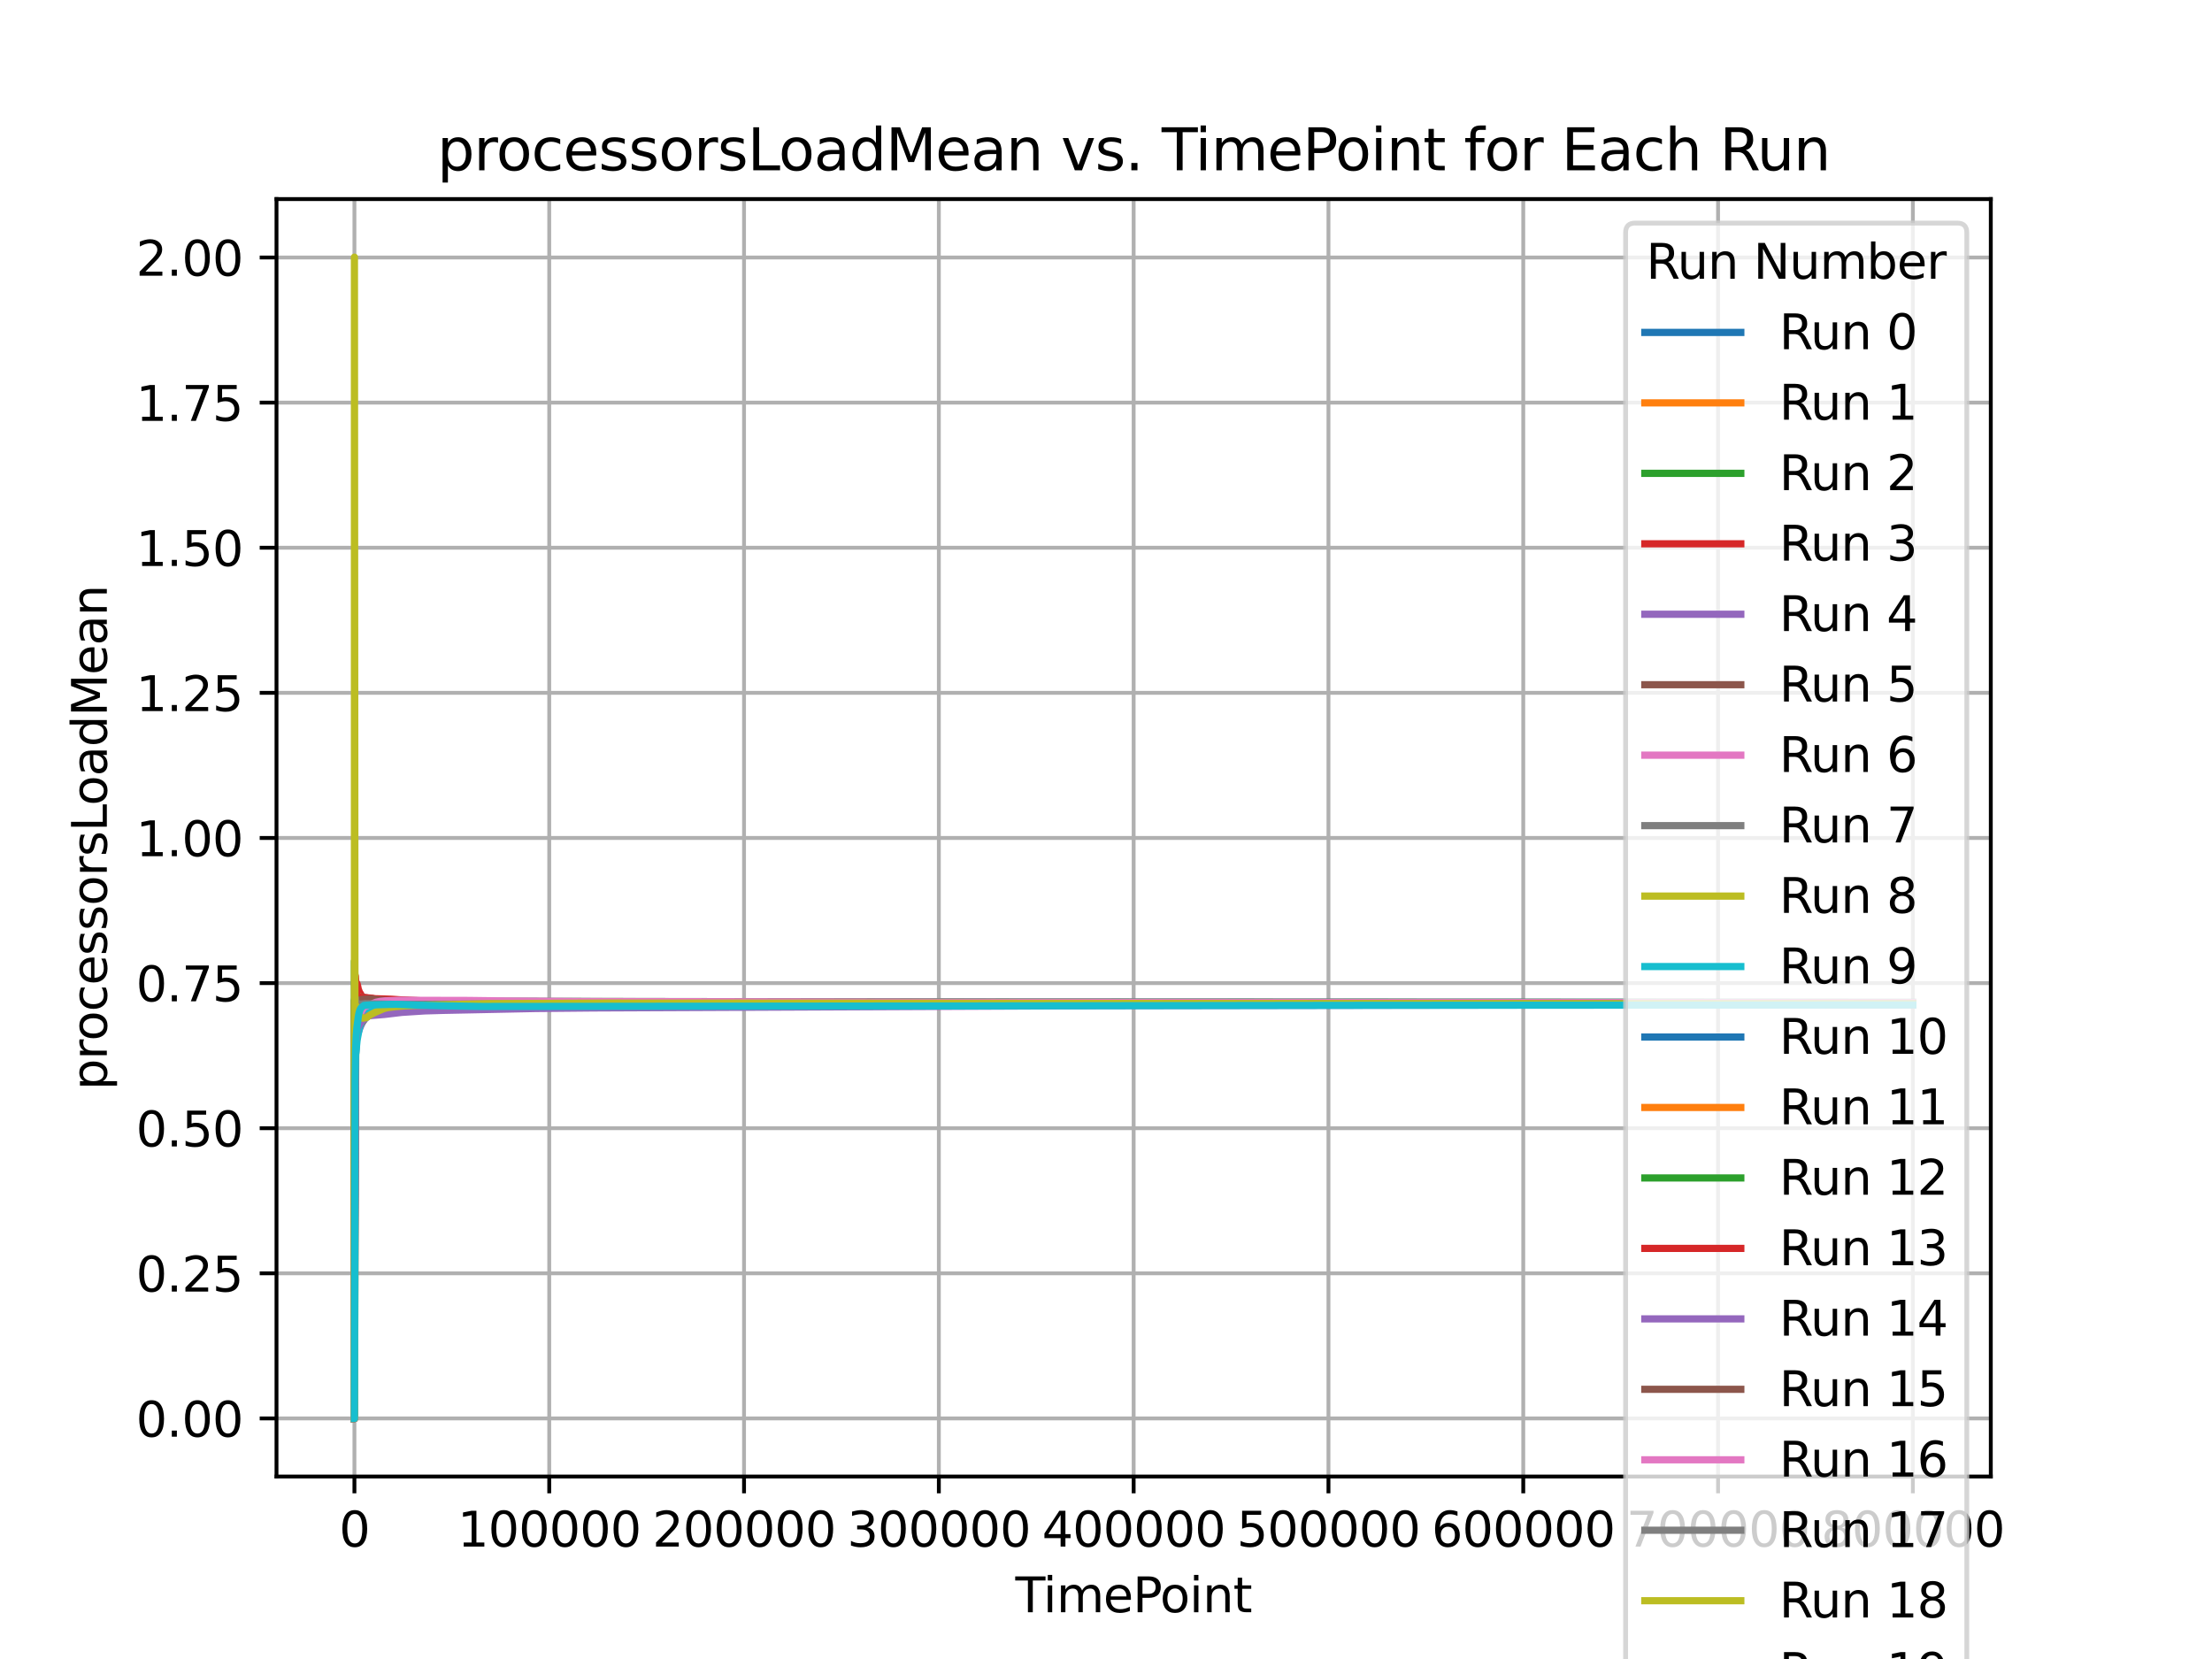 <?xml version="1.0" encoding="utf-8" standalone="no"?>
<!DOCTYPE svg PUBLIC "-//W3C//DTD SVG 1.1//EN"
  "http://www.w3.org/Graphics/SVG/1.1/DTD/svg11.dtd">
<svg xmlns:xlink="http://www.w3.org/1999/xlink" width="460.8pt" height="345.6pt" viewBox="0 0 460.8 345.6" xmlns="http://www.w3.org/2000/svg" version="1.1">
 <defs>
  <style type="text/css">*{stroke-linejoin: round; stroke-linecap: butt}</style>
 </defs>
 <g id="figure_1">
  <g id="patch_1">
   <path d="M 0 345.6 
L 460.8 345.6 
L 460.8 0 
L 0 0 
z
" style="fill: #ffffff"/>
  </g>
  <g id="axes_1">
   <g id="patch_2">
    <path d="M 57.6 307.584 
L 414.72 307.584 
L 414.72 41.472 
L 57.6 41.472 
z
" style="fill: #ffffff"/>
   </g>
   <g id="matplotlib.axis_1">
    <g id="xtick_1">
     <g id="line2d_1">
      <path d="M 73.833 307.584 
L 73.833 41.472 
" clip-path="url(#p8ea69bf23f)" style="fill: none; stroke: #b0b0b0; stroke-width: 0.8; stroke-linecap: square"/>
     </g>
     <g id="line2d_2">
      <defs>
       <path id="m5ad6700a05" d="M 0 0 
L 0 3.5 
" style="stroke: #000000; stroke-width: 0.8"/>
      </defs>
      <g>
       <use xlink:href="#m5ad6700a05" x="73.833" y="307.584" style="stroke: #000000; stroke-width: 0.8"/>
      </g>
     </g>
     <g id="text_1">
      <!-- 0 -->
      <g transform="translate(70.651 322.182) scale(0.1 -0.1)">
       <defs>
        <path id="DejaVuSans-30" d="M 2034 4250 
Q 1547 4250 1301 3770 
Q 1056 3291 1056 2328 
Q 1056 1369 1301 889 
Q 1547 409 2034 409 
Q 2525 409 2770 889 
Q 3016 1369 3016 2328 
Q 3016 3291 2770 3770 
Q 2525 4250 2034 4250 
z
M 2034 4750 
Q 2819 4750 3233 4129 
Q 3647 3509 3647 2328 
Q 3647 1150 3233 529 
Q 2819 -91 2034 -91 
Q 1250 -91 836 529 
Q 422 1150 422 2328 
Q 422 3509 836 4129 
Q 1250 4750 2034 4750 
z
" transform="scale(0.016)"/>
       </defs>
       <use xlink:href="#DejaVuSans-30"/>
      </g>
     </g>
    </g>
    <g id="xtick_2">
     <g id="line2d_3">
      <path d="M 114.415 307.584 
L 114.415 41.472 
" clip-path="url(#p8ea69bf23f)" style="fill: none; stroke: #b0b0b0; stroke-width: 0.8; stroke-linecap: square"/>
     </g>
     <g id="line2d_4">
      <g>
       <use xlink:href="#m5ad6700a05" x="114.415" y="307.584" style="stroke: #000000; stroke-width: 0.8"/>
      </g>
     </g>
     <g id="text_2">
      <!-- 100000 -->
      <g transform="translate(95.327 322.182) scale(0.1 -0.1)">
       <defs>
        <path id="DejaVuSans-31" d="M 794 531 
L 1825 531 
L 1825 4091 
L 703 3866 
L 703 4441 
L 1819 4666 
L 2450 4666 
L 2450 531 
L 3481 531 
L 3481 0 
L 794 0 
L 794 531 
z
" transform="scale(0.016)"/>
       </defs>
       <use xlink:href="#DejaVuSans-31"/>
       <use xlink:href="#DejaVuSans-30" x="63.623"/>
       <use xlink:href="#DejaVuSans-30" x="127.246"/>
       <use xlink:href="#DejaVuSans-30" x="190.869"/>
       <use xlink:href="#DejaVuSans-30" x="254.492"/>
       <use xlink:href="#DejaVuSans-30" x="318.115"/>
      </g>
     </g>
    </g>
    <g id="xtick_3">
     <g id="line2d_5">
      <path d="M 154.996 307.584 
L 154.996 41.472 
" clip-path="url(#p8ea69bf23f)" style="fill: none; stroke: #b0b0b0; stroke-width: 0.8; stroke-linecap: square"/>
     </g>
     <g id="line2d_6">
      <g>
       <use xlink:href="#m5ad6700a05" x="154.996" y="307.584" style="stroke: #000000; stroke-width: 0.8"/>
      </g>
     </g>
     <g id="text_3">
      <!-- 200000 -->
      <g transform="translate(135.909 322.182) scale(0.1 -0.1)">
       <defs>
        <path id="DejaVuSans-32" d="M 1228 531 
L 3431 531 
L 3431 0 
L 469 0 
L 469 531 
Q 828 903 1448 1529 
Q 2069 2156 2228 2338 
Q 2531 2678 2651 2914 
Q 2772 3150 2772 3378 
Q 2772 3750 2511 3984 
Q 2250 4219 1831 4219 
Q 1534 4219 1204 4116 
Q 875 4013 500 3803 
L 500 4441 
Q 881 4594 1212 4672 
Q 1544 4750 1819 4750 
Q 2544 4750 2975 4387 
Q 3406 4025 3406 3419 
Q 3406 3131 3298 2873 
Q 3191 2616 2906 2266 
Q 2828 2175 2409 1742 
Q 1991 1309 1228 531 
z
" transform="scale(0.016)"/>
       </defs>
       <use xlink:href="#DejaVuSans-32"/>
       <use xlink:href="#DejaVuSans-30" x="63.623"/>
       <use xlink:href="#DejaVuSans-30" x="127.246"/>
       <use xlink:href="#DejaVuSans-30" x="190.869"/>
       <use xlink:href="#DejaVuSans-30" x="254.492"/>
       <use xlink:href="#DejaVuSans-30" x="318.115"/>
      </g>
     </g>
    </g>
    <g id="xtick_4">
     <g id="line2d_7">
      <path d="M 195.578 307.584 
L 195.578 41.472 
" clip-path="url(#p8ea69bf23f)" style="fill: none; stroke: #b0b0b0; stroke-width: 0.8; stroke-linecap: square"/>
     </g>
     <g id="line2d_8">
      <g>
       <use xlink:href="#m5ad6700a05" x="195.578" y="307.584" style="stroke: #000000; stroke-width: 0.8"/>
      </g>
     </g>
     <g id="text_4">
      <!-- 300000 -->
      <g transform="translate(176.491 322.182) scale(0.1 -0.1)">
       <defs>
        <path id="DejaVuSans-33" d="M 2597 2516 
Q 3050 2419 3304 2112 
Q 3559 1806 3559 1356 
Q 3559 666 3084 287 
Q 2609 -91 1734 -91 
Q 1441 -91 1130 -33 
Q 819 25 488 141 
L 488 750 
Q 750 597 1062 519 
Q 1375 441 1716 441 
Q 2309 441 2620 675 
Q 2931 909 2931 1356 
Q 2931 1769 2642 2001 
Q 2353 2234 1838 2234 
L 1294 2234 
L 1294 2753 
L 1863 2753 
Q 2328 2753 2575 2939 
Q 2822 3125 2822 3475 
Q 2822 3834 2567 4026 
Q 2313 4219 1838 4219 
Q 1578 4219 1281 4162 
Q 984 4106 628 3988 
L 628 4550 
Q 988 4650 1302 4700 
Q 1616 4750 1894 4750 
Q 2613 4750 3031 4423 
Q 3450 4097 3450 3541 
Q 3450 3153 3228 2886 
Q 3006 2619 2597 2516 
z
" transform="scale(0.016)"/>
       </defs>
       <use xlink:href="#DejaVuSans-33"/>
       <use xlink:href="#DejaVuSans-30" x="63.623"/>
       <use xlink:href="#DejaVuSans-30" x="127.246"/>
       <use xlink:href="#DejaVuSans-30" x="190.869"/>
       <use xlink:href="#DejaVuSans-30" x="254.492"/>
       <use xlink:href="#DejaVuSans-30" x="318.115"/>
      </g>
     </g>
    </g>
    <g id="xtick_5">
     <g id="line2d_9">
      <path d="M 236.16 307.584 
L 236.16 41.472 
" clip-path="url(#p8ea69bf23f)" style="fill: none; stroke: #b0b0b0; stroke-width: 0.8; stroke-linecap: square"/>
     </g>
     <g id="line2d_10">
      <g>
       <use xlink:href="#m5ad6700a05" x="236.16" y="307.584" style="stroke: #000000; stroke-width: 0.8"/>
      </g>
     </g>
     <g id="text_5">
      <!-- 400000 -->
      <g transform="translate(217.073 322.182) scale(0.1 -0.1)">
       <defs>
        <path id="DejaVuSans-34" d="M 2419 4116 
L 825 1625 
L 2419 1625 
L 2419 4116 
z
M 2253 4666 
L 3047 4666 
L 3047 1625 
L 3713 1625 
L 3713 1100 
L 3047 1100 
L 3047 0 
L 2419 0 
L 2419 1100 
L 313 1100 
L 313 1709 
L 2253 4666 
z
" transform="scale(0.016)"/>
       </defs>
       <use xlink:href="#DejaVuSans-34"/>
       <use xlink:href="#DejaVuSans-30" x="63.623"/>
       <use xlink:href="#DejaVuSans-30" x="127.246"/>
       <use xlink:href="#DejaVuSans-30" x="190.869"/>
       <use xlink:href="#DejaVuSans-30" x="254.492"/>
       <use xlink:href="#DejaVuSans-30" x="318.115"/>
      </g>
     </g>
    </g>
    <g id="xtick_6">
     <g id="line2d_11">
      <path d="M 276.742 307.584 
L 276.742 41.472 
" clip-path="url(#p8ea69bf23f)" style="fill: none; stroke: #b0b0b0; stroke-width: 0.8; stroke-linecap: square"/>
     </g>
     <g id="line2d_12">
      <g>
       <use xlink:href="#m5ad6700a05" x="276.742" y="307.584" style="stroke: #000000; stroke-width: 0.8"/>
      </g>
     </g>
     <g id="text_6">
      <!-- 500000 -->
      <g transform="translate(257.654 322.182) scale(0.1 -0.1)">
       <defs>
        <path id="DejaVuSans-35" d="M 691 4666 
L 3169 4666 
L 3169 4134 
L 1269 4134 
L 1269 2991 
Q 1406 3038 1543 3061 
Q 1681 3084 1819 3084 
Q 2600 3084 3056 2656 
Q 3513 2228 3513 1497 
Q 3513 744 3044 326 
Q 2575 -91 1722 -91 
Q 1428 -91 1123 -41 
Q 819 9 494 109 
L 494 744 
Q 775 591 1075 516 
Q 1375 441 1709 441 
Q 2250 441 2565 725 
Q 2881 1009 2881 1497 
Q 2881 1984 2565 2268 
Q 2250 2553 1709 2553 
Q 1456 2553 1204 2497 
Q 953 2441 691 2322 
L 691 4666 
z
" transform="scale(0.016)"/>
       </defs>
       <use xlink:href="#DejaVuSans-35"/>
       <use xlink:href="#DejaVuSans-30" x="63.623"/>
       <use xlink:href="#DejaVuSans-30" x="127.246"/>
       <use xlink:href="#DejaVuSans-30" x="190.869"/>
       <use xlink:href="#DejaVuSans-30" x="254.492"/>
       <use xlink:href="#DejaVuSans-30" x="318.115"/>
      </g>
     </g>
    </g>
    <g id="xtick_7">
     <g id="line2d_13">
      <path d="M 317.324 307.584 
L 317.324 41.472 
" clip-path="url(#p8ea69bf23f)" style="fill: none; stroke: #b0b0b0; stroke-width: 0.8; stroke-linecap: square"/>
     </g>
     <g id="line2d_14">
      <g>
       <use xlink:href="#m5ad6700a05" x="317.324" y="307.584" style="stroke: #000000; stroke-width: 0.8"/>
      </g>
     </g>
     <g id="text_7">
      <!-- 600000 -->
      <g transform="translate(298.236 322.182) scale(0.1 -0.1)">
       <defs>
        <path id="DejaVuSans-36" d="M 2113 2584 
Q 1688 2584 1439 2293 
Q 1191 2003 1191 1497 
Q 1191 994 1439 701 
Q 1688 409 2113 409 
Q 2538 409 2786 701 
Q 3034 994 3034 1497 
Q 3034 2003 2786 2293 
Q 2538 2584 2113 2584 
z
M 3366 4563 
L 3366 3988 
Q 3128 4100 2886 4159 
Q 2644 4219 2406 4219 
Q 1781 4219 1451 3797 
Q 1122 3375 1075 2522 
Q 1259 2794 1537 2939 
Q 1816 3084 2150 3084 
Q 2853 3084 3261 2657 
Q 3669 2231 3669 1497 
Q 3669 778 3244 343 
Q 2819 -91 2113 -91 
Q 1303 -91 875 529 
Q 447 1150 447 2328 
Q 447 3434 972 4092 
Q 1497 4750 2381 4750 
Q 2619 4750 2861 4703 
Q 3103 4656 3366 4563 
z
" transform="scale(0.016)"/>
       </defs>
       <use xlink:href="#DejaVuSans-36"/>
       <use xlink:href="#DejaVuSans-30" x="63.623"/>
       <use xlink:href="#DejaVuSans-30" x="127.246"/>
       <use xlink:href="#DejaVuSans-30" x="190.869"/>
       <use xlink:href="#DejaVuSans-30" x="254.492"/>
       <use xlink:href="#DejaVuSans-30" x="318.115"/>
      </g>
     </g>
    </g>
    <g id="xtick_8">
     <g id="line2d_15">
      <path d="M 357.905 307.584 
L 357.905 41.472 
" clip-path="url(#p8ea69bf23f)" style="fill: none; stroke: #b0b0b0; stroke-width: 0.8; stroke-linecap: square"/>
     </g>
     <g id="line2d_16">
      <g>
       <use xlink:href="#m5ad6700a05" x="357.905" y="307.584" style="stroke: #000000; stroke-width: 0.8"/>
      </g>
     </g>
     <g id="text_8">
      <!-- 700000 -->
      <g transform="translate(338.818 322.182) scale(0.1 -0.1)">
       <defs>
        <path id="DejaVuSans-37" d="M 525 4666 
L 3525 4666 
L 3525 4397 
L 1831 0 
L 1172 0 
L 2766 4134 
L 525 4134 
L 525 4666 
z
" transform="scale(0.016)"/>
       </defs>
       <use xlink:href="#DejaVuSans-37"/>
       <use xlink:href="#DejaVuSans-30" x="63.623"/>
       <use xlink:href="#DejaVuSans-30" x="127.246"/>
       <use xlink:href="#DejaVuSans-30" x="190.869"/>
       <use xlink:href="#DejaVuSans-30" x="254.492"/>
       <use xlink:href="#DejaVuSans-30" x="318.115"/>
      </g>
     </g>
    </g>
    <g id="xtick_9">
     <g id="line2d_17">
      <path d="M 398.487 307.584 
L 398.487 41.472 
" clip-path="url(#p8ea69bf23f)" style="fill: none; stroke: #b0b0b0; stroke-width: 0.8; stroke-linecap: square"/>
     </g>
     <g id="line2d_18">
      <g>
       <use xlink:href="#m5ad6700a05" x="398.487" y="307.584" style="stroke: #000000; stroke-width: 0.8"/>
      </g>
     </g>
     <g id="text_9">
      <!-- 800000 -->
      <g transform="translate(379.4 322.182) scale(0.1 -0.1)">
       <defs>
        <path id="DejaVuSans-38" d="M 2034 2216 
Q 1584 2216 1326 1975 
Q 1069 1734 1069 1313 
Q 1069 891 1326 650 
Q 1584 409 2034 409 
Q 2484 409 2743 651 
Q 3003 894 3003 1313 
Q 3003 1734 2745 1975 
Q 2488 2216 2034 2216 
z
M 1403 2484 
Q 997 2584 770 2862 
Q 544 3141 544 3541 
Q 544 4100 942 4425 
Q 1341 4750 2034 4750 
Q 2731 4750 3128 4425 
Q 3525 4100 3525 3541 
Q 3525 3141 3298 2862 
Q 3072 2584 2669 2484 
Q 3125 2378 3379 2068 
Q 3634 1759 3634 1313 
Q 3634 634 3220 271 
Q 2806 -91 2034 -91 
Q 1263 -91 848 271 
Q 434 634 434 1313 
Q 434 1759 690 2068 
Q 947 2378 1403 2484 
z
M 1172 3481 
Q 1172 3119 1398 2916 
Q 1625 2713 2034 2713 
Q 2441 2713 2670 2916 
Q 2900 3119 2900 3481 
Q 2900 3844 2670 4047 
Q 2441 4250 2034 4250 
Q 1625 4250 1398 4047 
Q 1172 3844 1172 3481 
z
" transform="scale(0.016)"/>
       </defs>
       <use xlink:href="#DejaVuSans-38"/>
       <use xlink:href="#DejaVuSans-30" x="63.623"/>
       <use xlink:href="#DejaVuSans-30" x="127.246"/>
       <use xlink:href="#DejaVuSans-30" x="190.869"/>
       <use xlink:href="#DejaVuSans-30" x="254.492"/>
       <use xlink:href="#DejaVuSans-30" x="318.115"/>
      </g>
     </g>
    </g>
    <g id="text_10">
     <!-- TimePoint -->
     <g transform="translate(211.515 335.861) scale(0.1 -0.1)">
      <defs>
       <path id="DejaVuSans-54" d="M -19 4666 
L 3928 4666 
L 3928 4134 
L 2272 4134 
L 2272 0 
L 1638 0 
L 1638 4134 
L -19 4134 
L -19 4666 
z
" transform="scale(0.016)"/>
       <path id="DejaVuSans-69" d="M 603 3500 
L 1178 3500 
L 1178 0 
L 603 0 
L 603 3500 
z
M 603 4863 
L 1178 4863 
L 1178 4134 
L 603 4134 
L 603 4863 
z
" transform="scale(0.016)"/>
       <path id="DejaVuSans-6d" d="M 3328 2828 
Q 3544 3216 3844 3400 
Q 4144 3584 4550 3584 
Q 5097 3584 5394 3201 
Q 5691 2819 5691 2113 
L 5691 0 
L 5113 0 
L 5113 2094 
Q 5113 2597 4934 2840 
Q 4756 3084 4391 3084 
Q 3944 3084 3684 2787 
Q 3425 2491 3425 1978 
L 3425 0 
L 2847 0 
L 2847 2094 
Q 2847 2600 2669 2842 
Q 2491 3084 2119 3084 
Q 1678 3084 1418 2786 
Q 1159 2488 1159 1978 
L 1159 0 
L 581 0 
L 581 3500 
L 1159 3500 
L 1159 2956 
Q 1356 3278 1631 3431 
Q 1906 3584 2284 3584 
Q 2666 3584 2933 3390 
Q 3200 3197 3328 2828 
z
" transform="scale(0.016)"/>
       <path id="DejaVuSans-65" d="M 3597 1894 
L 3597 1613 
L 953 1613 
Q 991 1019 1311 708 
Q 1631 397 2203 397 
Q 2534 397 2845 478 
Q 3156 559 3463 722 
L 3463 178 
Q 3153 47 2828 -22 
Q 2503 -91 2169 -91 
Q 1331 -91 842 396 
Q 353 884 353 1716 
Q 353 2575 817 3079 
Q 1281 3584 2069 3584 
Q 2775 3584 3186 3129 
Q 3597 2675 3597 1894 
z
M 3022 2063 
Q 3016 2534 2758 2815 
Q 2500 3097 2075 3097 
Q 1594 3097 1305 2825 
Q 1016 2553 972 2059 
L 3022 2063 
z
" transform="scale(0.016)"/>
       <path id="DejaVuSans-50" d="M 1259 4147 
L 1259 2394 
L 2053 2394 
Q 2494 2394 2734 2622 
Q 2975 2850 2975 3272 
Q 2975 3691 2734 3919 
Q 2494 4147 2053 4147 
L 1259 4147 
z
M 628 4666 
L 2053 4666 
Q 2838 4666 3239 4311 
Q 3641 3956 3641 3272 
Q 3641 2581 3239 2228 
Q 2838 1875 2053 1875 
L 1259 1875 
L 1259 0 
L 628 0 
L 628 4666 
z
" transform="scale(0.016)"/>
       <path id="DejaVuSans-6f" d="M 1959 3097 
Q 1497 3097 1228 2736 
Q 959 2375 959 1747 
Q 959 1119 1226 758 
Q 1494 397 1959 397 
Q 2419 397 2687 759 
Q 2956 1122 2956 1747 
Q 2956 2369 2687 2733 
Q 2419 3097 1959 3097 
z
M 1959 3584 
Q 2709 3584 3137 3096 
Q 3566 2609 3566 1747 
Q 3566 888 3137 398 
Q 2709 -91 1959 -91 
Q 1206 -91 779 398 
Q 353 888 353 1747 
Q 353 2609 779 3096 
Q 1206 3584 1959 3584 
z
" transform="scale(0.016)"/>
       <path id="DejaVuSans-6e" d="M 3513 2113 
L 3513 0 
L 2938 0 
L 2938 2094 
Q 2938 2591 2744 2837 
Q 2550 3084 2163 3084 
Q 1697 3084 1428 2787 
Q 1159 2491 1159 1978 
L 1159 0 
L 581 0 
L 581 3500 
L 1159 3500 
L 1159 2956 
Q 1366 3272 1645 3428 
Q 1925 3584 2291 3584 
Q 2894 3584 3203 3211 
Q 3513 2838 3513 2113 
z
" transform="scale(0.016)"/>
       <path id="DejaVuSans-74" d="M 1172 4494 
L 1172 3500 
L 2356 3500 
L 2356 3053 
L 1172 3053 
L 1172 1153 
Q 1172 725 1289 603 
Q 1406 481 1766 481 
L 2356 481 
L 2356 0 
L 1766 0 
Q 1100 0 847 248 
Q 594 497 594 1153 
L 594 3053 
L 172 3053 
L 172 3500 
L 594 3500 
L 594 4494 
L 1172 4494 
z
" transform="scale(0.016)"/>
      </defs>
      <use xlink:href="#DejaVuSans-54"/>
      <use xlink:href="#DejaVuSans-69" x="57.959"/>
      <use xlink:href="#DejaVuSans-6d" x="85.742"/>
      <use xlink:href="#DejaVuSans-65" x="183.154"/>
      <use xlink:href="#DejaVuSans-50" x="244.678"/>
      <use xlink:href="#DejaVuSans-6f" x="301.355"/>
      <use xlink:href="#DejaVuSans-69" x="362.537"/>
      <use xlink:href="#DejaVuSans-6e" x="390.32"/>
      <use xlink:href="#DejaVuSans-74" x="453.699"/>
     </g>
    </g>
   </g>
   <g id="matplotlib.axis_2">
    <g id="ytick_1">
     <g id="line2d_19">
      <path d="M 57.6 295.488 
L 414.72 295.488 
" clip-path="url(#p8ea69bf23f)" style="fill: none; stroke: #b0b0b0; stroke-width: 0.8; stroke-linecap: square"/>
     </g>
     <g id="line2d_20">
      <defs>
       <path id="m1cf1dc3698" d="M 0 0 
L -3.5 0 
" style="stroke: #000000; stroke-width: 0.8"/>
      </defs>
      <g>
       <use xlink:href="#m1cf1dc3698" x="57.6" y="295.488" style="stroke: #000000; stroke-width: 0.8"/>
      </g>
     </g>
     <g id="text_11">
      <!-- 0.00 -->
      <g transform="translate(28.334 299.287) scale(0.1 -0.1)">
       <defs>
        <path id="DejaVuSans-2e" d="M 684 794 
L 1344 794 
L 1344 0 
L 684 0 
L 684 794 
z
" transform="scale(0.016)"/>
       </defs>
       <use xlink:href="#DejaVuSans-30"/>
       <use xlink:href="#DejaVuSans-2e" x="63.623"/>
       <use xlink:href="#DejaVuSans-30" x="95.41"/>
       <use xlink:href="#DejaVuSans-30" x="159.033"/>
      </g>
     </g>
    </g>
    <g id="ytick_2">
     <g id="line2d_21">
      <path d="M 57.6 265.257 
L 414.72 265.257 
" clip-path="url(#p8ea69bf23f)" style="fill: none; stroke: #b0b0b0; stroke-width: 0.8; stroke-linecap: square"/>
     </g>
     <g id="line2d_22">
      <g>
       <use xlink:href="#m1cf1dc3698" x="57.6" y="265.257" style="stroke: #000000; stroke-width: 0.8"/>
      </g>
     </g>
     <g id="text_12">
      <!-- 0.25 -->
      <g transform="translate(28.334 269.056) scale(0.1 -0.1)">
       <use xlink:href="#DejaVuSans-30"/>
       <use xlink:href="#DejaVuSans-2e" x="63.623"/>
       <use xlink:href="#DejaVuSans-32" x="95.41"/>
       <use xlink:href="#DejaVuSans-35" x="159.033"/>
      </g>
     </g>
    </g>
    <g id="ytick_3">
     <g id="line2d_23">
      <path d="M 57.6 235.026 
L 414.72 235.026 
" clip-path="url(#p8ea69bf23f)" style="fill: none; stroke: #b0b0b0; stroke-width: 0.8; stroke-linecap: square"/>
     </g>
     <g id="line2d_24">
      <g>
       <use xlink:href="#m1cf1dc3698" x="57.6" y="235.026" style="stroke: #000000; stroke-width: 0.8"/>
      </g>
     </g>
     <g id="text_13">
      <!-- 0.50 -->
      <g transform="translate(28.334 238.825) scale(0.1 -0.1)">
       <use xlink:href="#DejaVuSans-30"/>
       <use xlink:href="#DejaVuSans-2e" x="63.623"/>
       <use xlink:href="#DejaVuSans-35" x="95.41"/>
       <use xlink:href="#DejaVuSans-30" x="159.033"/>
      </g>
     </g>
    </g>
    <g id="ytick_4">
     <g id="line2d_25">
      <path d="M 57.6 204.795 
L 414.72 204.795 
" clip-path="url(#p8ea69bf23f)" style="fill: none; stroke: #b0b0b0; stroke-width: 0.8; stroke-linecap: square"/>
     </g>
     <g id="line2d_26">
      <g>
       <use xlink:href="#m1cf1dc3698" x="57.6" y="204.795" style="stroke: #000000; stroke-width: 0.8"/>
      </g>
     </g>
     <g id="text_14">
      <!-- 0.75 -->
      <g transform="translate(28.334 208.594) scale(0.1 -0.1)">
       <use xlink:href="#DejaVuSans-30"/>
       <use xlink:href="#DejaVuSans-2e" x="63.623"/>
       <use xlink:href="#DejaVuSans-37" x="95.41"/>
       <use xlink:href="#DejaVuSans-35" x="159.033"/>
      </g>
     </g>
    </g>
    <g id="ytick_5">
     <g id="line2d_27">
      <path d="M 57.6 174.564 
L 414.72 174.564 
" clip-path="url(#p8ea69bf23f)" style="fill: none; stroke: #b0b0b0; stroke-width: 0.8; stroke-linecap: square"/>
     </g>
     <g id="line2d_28">
      <g>
       <use xlink:href="#m1cf1dc3698" x="57.6" y="174.564" style="stroke: #000000; stroke-width: 0.8"/>
      </g>
     </g>
     <g id="text_15">
      <!-- 1.00 -->
      <g transform="translate(28.334 178.363) scale(0.1 -0.1)">
       <use xlink:href="#DejaVuSans-31"/>
       <use xlink:href="#DejaVuSans-2e" x="63.623"/>
       <use xlink:href="#DejaVuSans-30" x="95.41"/>
       <use xlink:href="#DejaVuSans-30" x="159.033"/>
      </g>
     </g>
    </g>
    <g id="ytick_6">
     <g id="line2d_29">
      <path d="M 57.6 144.333 
L 414.72 144.333 
" clip-path="url(#p8ea69bf23f)" style="fill: none; stroke: #b0b0b0; stroke-width: 0.8; stroke-linecap: square"/>
     </g>
     <g id="line2d_30">
      <g>
       <use xlink:href="#m1cf1dc3698" x="57.6" y="144.333" style="stroke: #000000; stroke-width: 0.8"/>
      </g>
     </g>
     <g id="text_16">
      <!-- 1.25 -->
      <g transform="translate(28.334 148.132) scale(0.1 -0.1)">
       <use xlink:href="#DejaVuSans-31"/>
       <use xlink:href="#DejaVuSans-2e" x="63.623"/>
       <use xlink:href="#DejaVuSans-32" x="95.41"/>
       <use xlink:href="#DejaVuSans-35" x="159.033"/>
      </g>
     </g>
    </g>
    <g id="ytick_7">
     <g id="line2d_31">
      <path d="M 57.6 114.102 
L 414.72 114.102 
" clip-path="url(#p8ea69bf23f)" style="fill: none; stroke: #b0b0b0; stroke-width: 0.8; stroke-linecap: square"/>
     </g>
     <g id="line2d_32">
      <g>
       <use xlink:href="#m1cf1dc3698" x="57.6" y="114.102" style="stroke: #000000; stroke-width: 0.8"/>
      </g>
     </g>
     <g id="text_17">
      <!-- 1.50 -->
      <g transform="translate(28.334 117.901) scale(0.1 -0.1)">
       <use xlink:href="#DejaVuSans-31"/>
       <use xlink:href="#DejaVuSans-2e" x="63.623"/>
       <use xlink:href="#DejaVuSans-35" x="95.41"/>
       <use xlink:href="#DejaVuSans-30" x="159.033"/>
      </g>
     </g>
    </g>
    <g id="ytick_8">
     <g id="line2d_33">
      <path d="M 57.6 83.871 
L 414.72 83.871 
" clip-path="url(#p8ea69bf23f)" style="fill: none; stroke: #b0b0b0; stroke-width: 0.8; stroke-linecap: square"/>
     </g>
     <g id="line2d_34">
      <g>
       <use xlink:href="#m1cf1dc3698" x="57.6" y="83.871" style="stroke: #000000; stroke-width: 0.8"/>
      </g>
     </g>
     <g id="text_18">
      <!-- 1.75 -->
      <g transform="translate(28.334 87.67) scale(0.1 -0.1)">
       <use xlink:href="#DejaVuSans-31"/>
       <use xlink:href="#DejaVuSans-2e" x="63.623"/>
       <use xlink:href="#DejaVuSans-37" x="95.41"/>
       <use xlink:href="#DejaVuSans-35" x="159.033"/>
      </g>
     </g>
    </g>
    <g id="ytick_9">
     <g id="line2d_35">
      <path d="M 57.6 53.64 
L 414.72 53.64 
" clip-path="url(#p8ea69bf23f)" style="fill: none; stroke: #b0b0b0; stroke-width: 0.8; stroke-linecap: square"/>
     </g>
     <g id="line2d_36">
      <g>
       <use xlink:href="#m1cf1dc3698" x="57.6" y="53.64" style="stroke: #000000; stroke-width: 0.8"/>
      </g>
     </g>
     <g id="text_19">
      <!-- 2.00 -->
      <g transform="translate(28.334 57.439) scale(0.1 -0.1)">
       <use xlink:href="#DejaVuSans-32"/>
       <use xlink:href="#DejaVuSans-2e" x="63.623"/>
       <use xlink:href="#DejaVuSans-30" x="95.41"/>
       <use xlink:href="#DejaVuSans-30" x="159.033"/>
      </g>
     </g>
    </g>
    <g id="text_20">
     <!-- processorsLoadMean -->
     <g transform="translate(22.255 227.079) rotate(-90) scale(0.1 -0.1)">
      <defs>
       <path id="DejaVuSans-70" d="M 1159 525 
L 1159 -1331 
L 581 -1331 
L 581 3500 
L 1159 3500 
L 1159 2969 
Q 1341 3281 1617 3432 
Q 1894 3584 2278 3584 
Q 2916 3584 3314 3078 
Q 3713 2572 3713 1747 
Q 3713 922 3314 415 
Q 2916 -91 2278 -91 
Q 1894 -91 1617 61 
Q 1341 213 1159 525 
z
M 3116 1747 
Q 3116 2381 2855 2742 
Q 2594 3103 2138 3103 
Q 1681 3103 1420 2742 
Q 1159 2381 1159 1747 
Q 1159 1113 1420 752 
Q 1681 391 2138 391 
Q 2594 391 2855 752 
Q 3116 1113 3116 1747 
z
" transform="scale(0.016)"/>
       <path id="DejaVuSans-72" d="M 2631 2963 
Q 2534 3019 2420 3045 
Q 2306 3072 2169 3072 
Q 1681 3072 1420 2755 
Q 1159 2438 1159 1844 
L 1159 0 
L 581 0 
L 581 3500 
L 1159 3500 
L 1159 2956 
Q 1341 3275 1631 3429 
Q 1922 3584 2338 3584 
Q 2397 3584 2469 3576 
Q 2541 3569 2628 3553 
L 2631 2963 
z
" transform="scale(0.016)"/>
       <path id="DejaVuSans-63" d="M 3122 3366 
L 3122 2828 
Q 2878 2963 2633 3030 
Q 2388 3097 2138 3097 
Q 1578 3097 1268 2742 
Q 959 2388 959 1747 
Q 959 1106 1268 751 
Q 1578 397 2138 397 
Q 2388 397 2633 464 
Q 2878 531 3122 666 
L 3122 134 
Q 2881 22 2623 -34 
Q 2366 -91 2075 -91 
Q 1284 -91 818 406 
Q 353 903 353 1747 
Q 353 2603 823 3093 
Q 1294 3584 2113 3584 
Q 2378 3584 2631 3529 
Q 2884 3475 3122 3366 
z
" transform="scale(0.016)"/>
       <path id="DejaVuSans-73" d="M 2834 3397 
L 2834 2853 
Q 2591 2978 2328 3040 
Q 2066 3103 1784 3103 
Q 1356 3103 1142 2972 
Q 928 2841 928 2578 
Q 928 2378 1081 2264 
Q 1234 2150 1697 2047 
L 1894 2003 
Q 2506 1872 2764 1633 
Q 3022 1394 3022 966 
Q 3022 478 2636 193 
Q 2250 -91 1575 -91 
Q 1294 -91 989 -36 
Q 684 19 347 128 
L 347 722 
Q 666 556 975 473 
Q 1284 391 1588 391 
Q 1994 391 2212 530 
Q 2431 669 2431 922 
Q 2431 1156 2273 1281 
Q 2116 1406 1581 1522 
L 1381 1569 
Q 847 1681 609 1914 
Q 372 2147 372 2553 
Q 372 3047 722 3315 
Q 1072 3584 1716 3584 
Q 2034 3584 2315 3537 
Q 2597 3491 2834 3397 
z
" transform="scale(0.016)"/>
       <path id="DejaVuSans-4c" d="M 628 4666 
L 1259 4666 
L 1259 531 
L 3531 531 
L 3531 0 
L 628 0 
L 628 4666 
z
" transform="scale(0.016)"/>
       <path id="DejaVuSans-61" d="M 2194 1759 
Q 1497 1759 1228 1600 
Q 959 1441 959 1056 
Q 959 750 1161 570 
Q 1363 391 1709 391 
Q 2188 391 2477 730 
Q 2766 1069 2766 1631 
L 2766 1759 
L 2194 1759 
z
M 3341 1997 
L 3341 0 
L 2766 0 
L 2766 531 
Q 2569 213 2275 61 
Q 1981 -91 1556 -91 
Q 1019 -91 701 211 
Q 384 513 384 1019 
Q 384 1609 779 1909 
Q 1175 2209 1959 2209 
L 2766 2209 
L 2766 2266 
Q 2766 2663 2505 2880 
Q 2244 3097 1772 3097 
Q 1472 3097 1187 3025 
Q 903 2953 641 2809 
L 641 3341 
Q 956 3463 1253 3523 
Q 1550 3584 1831 3584 
Q 2591 3584 2966 3190 
Q 3341 2797 3341 1997 
z
" transform="scale(0.016)"/>
       <path id="DejaVuSans-64" d="M 2906 2969 
L 2906 4863 
L 3481 4863 
L 3481 0 
L 2906 0 
L 2906 525 
Q 2725 213 2448 61 
Q 2172 -91 1784 -91 
Q 1150 -91 751 415 
Q 353 922 353 1747 
Q 353 2572 751 3078 
Q 1150 3584 1784 3584 
Q 2172 3584 2448 3432 
Q 2725 3281 2906 2969 
z
M 947 1747 
Q 947 1113 1208 752 
Q 1469 391 1925 391 
Q 2381 391 2643 752 
Q 2906 1113 2906 1747 
Q 2906 2381 2643 2742 
Q 2381 3103 1925 3103 
Q 1469 3103 1208 2742 
Q 947 2381 947 1747 
z
" transform="scale(0.016)"/>
       <path id="DejaVuSans-4d" d="M 628 4666 
L 1569 4666 
L 2759 1491 
L 3956 4666 
L 4897 4666 
L 4897 0 
L 4281 0 
L 4281 4097 
L 3078 897 
L 2444 897 
L 1241 4097 
L 1241 0 
L 628 0 
L 628 4666 
z
" transform="scale(0.016)"/>
      </defs>
      <use xlink:href="#DejaVuSans-70"/>
      <use xlink:href="#DejaVuSans-72" x="63.477"/>
      <use xlink:href="#DejaVuSans-6f" x="102.34"/>
      <use xlink:href="#DejaVuSans-63" x="163.521"/>
      <use xlink:href="#DejaVuSans-65" x="218.502"/>
      <use xlink:href="#DejaVuSans-73" x="280.025"/>
      <use xlink:href="#DejaVuSans-73" x="332.125"/>
      <use xlink:href="#DejaVuSans-6f" x="384.225"/>
      <use xlink:href="#DejaVuSans-72" x="445.406"/>
      <use xlink:href="#DejaVuSans-73" x="486.52"/>
      <use xlink:href="#DejaVuSans-4c" x="538.619"/>
      <use xlink:href="#DejaVuSans-6f" x="592.582"/>
      <use xlink:href="#DejaVuSans-61" x="653.764"/>
      <use xlink:href="#DejaVuSans-64" x="715.043"/>
      <use xlink:href="#DejaVuSans-4d" x="778.52"/>
      <use xlink:href="#DejaVuSans-65" x="864.799"/>
      <use xlink:href="#DejaVuSans-61" x="926.322"/>
      <use xlink:href="#DejaVuSans-6e" x="987.602"/>
     </g>
    </g>
   </g>
   <g id="line2d_37">
    <path d="M 73.833 295.488 
L 73.836 295.488 
L 73.836 295.488 
L 73.951 226.359 
L 73.953 226.286 
L 74.064 220.915 
L 74.092 219.715 
L 74.303 216.365 
L 74.315 216.257 
L 74.315 216.257 
L 74.425 215.341 
L 74.446 215.23 
L 74.571 214.707 
L 74.602 214.599 
L 74.714 214.37 
L 74.852 214.183 
L 74.984 213.962 
L 75.027 213.851 
L 75.092 213.688 
L 75.092 213.688 
L 75.202 213.42 
L 75.258 213.309 
L 75.258 213.309 
L 75.368 213.067 
L 75.426 212.957 
L 75.426 212.957 
L 75.536 212.796 
L 75.623 212.686 
L 75.809 212.457 
L 75.919 212.332 
L 75.919 212.332 
L 76.03 212.193 
L 76.148 212.058 
L 76.432 211.822 
L 76.584 211.711 
L 76.834 211.538 
L 77.048 211.416 
L 77.298 211.294 
L 77.652 211.172 
L 77.762 211.123 
L 78.062 211.012 
L 79.951 210.461 
L 80.654 210.347 
L 80.765 210.333 
L 81.71 210.222 
L 84.076 210.01 
L 85.285 209.899 
L 85.441 209.886 
L 87.176 209.775 
L 87.501 209.762 
L 92.089 209.65 
L 92.293 209.647 
L 106.978 209.452 
L 135.988 209.333 
L 135.988 209.333 
L 136.099 209.332 
L 160.918 209.21 
L 161.135 209.209 
L 203.802 209.098 
L 299.748 209.017 
L 398.486 209.01 
L 398.486 209.01 
" clip-path="url(#p8ea69bf23f)" style="fill: none; stroke: #1f77b4; stroke-width: 1.5; stroke-linecap: square"/>
   </g>
   <g id="line2d_38">
    <path d="M 73.833 295.488 
L 73.834 295.488 
L 73.834 295.488 
L 73.949 210.601 
L 73.995 209.184 
L 74.069 209.913 
L 74.18 210.415 
L 74.257 210.306 
L 74.402 209.523 
L 74.439 209.415 
L 74.439 209.414 
L 74.572 209.042 
L 74.702 208.931 
L 74.842 208.702 
L 75.198 208.212 
L 77.43 208.323 
L 80.513 208.583 
L 85.37 208.711 
L 85.37 208.711 
L 85.481 208.717 
L 87.088 208.79 
L 89.863 208.902 
L 89.863 208.902 
L 89.973 208.905 
L 93.698 209.017 
L 93.698 209.017 
L 93.808 209.019 
L 100.675 209.132 
L 110.691 209.202 
L 398.486 209.343 
L 398.486 209.343 
" clip-path="url(#p8ea69bf23f)" style="fill: none; stroke: #ff7f0e; stroke-width: 1.5; stroke-linecap: square"/>
   </g>
   <g id="line2d_39">
    <path d="M 73.833 295.488 
L 73.837 295.488 
L 73.837 295.488 
L 74.122 214.159 
L 74.136 214.06 
L 74.136 214.05 
L 74.475 212.375 
L 74.611 212.264 
L 74.611 212.264 
L 74.846 211.974 
L 75.109 211.863 
L 75.109 211.863 
L 75.219 211.789 
L 75.433 211.678 
L 77.88 211.002 
L 78.083 210.929 
L 78.469 210.818 
L 78.582 210.79 
L 79.186 210.679 
L 79.296 210.66 
L 80.054 210.549 
L 80.166 210.535 
L 82.607 210.382 
L 82.722 210.375 
L 84.04 210.264 
L 84.04 210.264 
L 84.15 210.251 
L 85.12 210.14 
L 85.12 210.14 
L 85.231 210.128 
L 86.371 210.017 
L 86.894 209.973 
L 96.851 209.603 
L 109.146 209.576 
L 125.451 209.464 
L 125.577 209.464 
L 157.784 209.353 
L 158.022 209.352 
L 228.363 209.241 
L 229.93 209.238 
L 365.197 209.057 
L 392.326 209.041 
L 398.485 209.038 
L 398.485 209.038 
" clip-path="url(#p8ea69bf23f)" style="fill: none; stroke: #2ca02c; stroke-width: 1.5; stroke-linecap: square"/>
   </g>
   <g id="line2d_40">
    <path d="M 73.833 295.488 
L 73.836 295.488 
L 73.836 295.488 
L 73.946 212.872 
L 73.948 212.833 
L 74.059 207.742 
L 74.063 207.634 
L 74.278 204.796 
L 74.297 204.8 
L 74.381 204.912 
L 74.492 205.35 
L 74.523 205.488 
L 74.523 205.488 
L 74.633 206.033 
L 74.903 206.749 
L 74.98 206.86 
L 74.98 206.86 
L 75.089 206.993 
L 75.16 207.127 
L 75.296 207.386 
L 75.361 207.497 
L 75.361 207.497 
L 75.47 207.644 
L 75.609 207.784 
L 75.72 207.906 
L 76.617 208.569 
L 77.166 208.701 
L 77.493 208.716 
L 77.493 208.716 
L 77.573 208.714 
L 77.604 208.714 
L 80.578 208.827 
L 80.578 208.827 
L 80.689 208.831 
L 90.032 208.921 
L 211.968 209.032 
L 211.968 209.032 
L 212.077 209.032 
L 398.487 209.106 
L 398.487 209.106 
" clip-path="url(#p8ea69bf23f)" style="fill: none; stroke: #d62728; stroke-width: 1.5; stroke-linecap: square"/>
   </g>
   <g id="line2d_41">
    <path d="M 73.833 295.488 
L 73.838 295.488 
L 73.838 295.488 
L 73.948 225.183 
L 73.95 225.107 
L 74.111 217.966 
L 74.13 217.81 
L 74.13 217.81 
L 74.241 216.863 
L 74.26 216.674 
L 74.443 215.529 
L 74.472 215.42 
L 74.582 215.107 
L 74.62 214.996 
L 74.62 214.996 
L 74.731 214.825 
L 74.773 214.718 
L 74.773 214.717 
L 74.897 214.338 
L 74.938 214.228 
L 75.214 213.536 
L 75.318 213.338 
L 75.488 213.03 
L 75.549 212.921 
L 75.549 212.921 
L 75.66 212.702 
L 76.142 212.06 
L 76.317 211.931 
L 76.677 211.642 
L 76.852 211.531 
L 76.852 211.531 
L 76.962 211.476 
L 77.197 211.365 
L 77.308 211.323 
L 77.773 211.213 
L 77.773 211.213 
L 77.883 211.183 
L 80.107 210.846 
L 82.227 210.735 
L 82.227 210.735 
L 82.799 210.682 
L 89.431 210.247 
L 90.266 210.187 
L 91.835 210.076 
L 97.259 209.755 
L 97.86 209.727 
L 101.007 209.616 
L 101.594 209.602 
L 144.519 209.266 
L 197.883 209.155 
L 285.979 209.039 
L 398.485 208.998 
L 398.485 208.998 
" clip-path="url(#p8ea69bf23f)" style="fill: none; stroke: #9467bd; stroke-width: 1.5; stroke-linecap: square"/>
   </g>
   <g id="line2d_42">
    <path d="M 73.833 295.488 
L 73.835 295.488 
L 73.835 295.488 
L 73.948 210.929 
L 73.95 210.824 
L 74.283 208.548 
L 74.428 208.44 
L 74.539 208.221 
L 74.6 208.111 
L 74.711 207.842 
L 74.767 207.731 
L 74.875 207.591 
L 75.258 207.659 
L 75.258 207.66 
L 77.882 208.142 
L 78.717 208.253 
L 78.717 208.253 
L 80.115 208.301 
L 82.87 208.412 
L 82.87 208.412 
L 83.355 208.443 
L 88.116 208.568 
L 109.123 209.063 
L 129.44 209.174 
L 129.44 209.174 
L 129.55 209.175 
L 398.487 209.148 
L 398.487 209.148 
" clip-path="url(#p8ea69bf23f)" style="fill: none; stroke: #8c564b; stroke-width: 1.5; stroke-linecap: square"/>
   </g>
   <g id="line2d_43">
    <path d="M 73.833 295.488 
L 73.837 295.488 
L 73.837 295.488 
L 74.05 219.115 
L 74.055 219.018 
L 74.055 219.018 
L 74.166 216.864 
L 74.324 215.597 
L 74.344 215.488 
L 74.466 214.68 
L 74.484 214.571 
L 74.596 213.978 
L 74.619 213.869 
L 74.732 213.33 
L 74.887 212.834 
L 75.032 212.465 
L 75.314 211.883 
L 75.375 211.774 
L 75.375 211.772 
L 75.598 211.509 
L 75.598 211.509 
L 75.709 211.36 
L 75.79 211.25 
L 75.9 211.116 
L 76.005 211.006 
L 76.005 211.005 
L 76.3 210.759 
L 76.43 210.643 
L 77.535 209.956 
L 77.812 209.845 
L 77.923 209.796 
L 78.23 209.686 
L 78.423 209.624 
L 79.444 209.479 
L 79.555 209.472 
L 80.634 209.361 
L 80.634 209.361 
L 93.127 208.851 
L 267.177 208.962 
L 267.794 208.962 
L 398.487 209.055 
L 398.487 209.055 
" clip-path="url(#p8ea69bf23f)" style="fill: none; stroke: #e377c2; stroke-width: 1.5; stroke-linecap: square"/>
   </g>
   <g id="line2d_44">
    <path d="M 73.833 295.488 
L 73.836 295.488 
L 73.836 295.488 
L 73.947 216.347 
L 74.063 213.653 
L 74.13 213.768 
L 74.264 213.72 
L 74.293 213.819 
L 74.715 214.113 
L 74.845 214.003 
L 75.086 213.588 
L 75.174 213.41 
L 75.284 213.204 
L 75.363 213.092 
L 75.598 212.795 
L 75.719 212.63 
L 75.798 212.519 
L 75.91 212.364 
L 75.997 212.254 
L 75.997 212.254 
L 76.108 212.149 
L 76.217 212.038 
L 77.692 211.044 
L 77.921 210.933 
L 78.032 210.881 
L 78.313 210.77 
L 78.313 210.77 
L 78.424 210.73 
L 78.846 210.611 
L 78.846 210.611 
L 78.957 210.584 
L 79.597 210.448 
L 80.163 210.337 
L 80.163 210.337 
L 80.539 210.282 
L 86.978 209.686 
L 90.277 209.538 
L 96.536 209.394 
L 111.055 209.274 
L 111.185 209.272 
L 170.006 209.161 
L 170.006 209.161 
L 170.117 209.161 
L 180.204 209.157 
L 398.487 209.187 
L 398.487 209.187 
" clip-path="url(#p8ea69bf23f)" style="fill: none; stroke: #7f7f7f; stroke-width: 1.5; stroke-linecap: square"/>
   </g>
   <g id="line2d_45">
    <path d="M 73.833 295.488 
L 73.836 295.488 
L 73.836 295.488 
L 73.86 210.623 
L 73.946 212.389 
L 73.973 212.283 
L 73.973 212.283 
L 74.084 210.271 
L 74.102 210.164 
L 74.102 210.16 
L 74.117 210.141 
L 74.161 210.265 
L 74.168 210.262 
L 74.514 210.152 
L 74.652 210.059 
L 74.751 209.948 
L 74.864 209.772 
L 74.917 209.661 
L 74.917 209.661 
L 75.029 209.469 
L 75.326 209.242 
L 75.326 209.242 
L 75.437 209.178 
L 75.6 209.067 
L 75.712 209.009 
L 76.081 208.93 
L 79.042 208.592 
L 80.525 208.466 
L 80.525 208.466 
L 80.636 208.458 
L 81.189 208.438 
L 83.725 208.43 
L 83.725 208.43 
L 85.147 208.462 
L 88.455 208.574 
L 88.576 208.577 
L 95.291 208.799 
L 144.483 209.018 
L 398.486 209.016 
L 398.486 209.016 
" clip-path="url(#p8ea69bf23f)" style="fill: none; stroke: #bcbd22; stroke-width: 1.5; stroke-linecap: square"/>
   </g>
   <g id="line2d_46">
    <path d="M 73.833 295.488 
L 73.835 295.488 
L 73.835 295.488 
L 73.839 208.251 
L 73.946 219.019 
L 73.986 219.908 
L 74.063 219.491 
L 74.132 219.317 
L 74.389 216.743 
L 74.404 216.632 
L 74.935 213.794 
L 74.963 213.685 
L 75.18 213.046 
L 75.228 212.936 
L 75.359 212.601 
L 75.484 212.289 
L 75.757 211.726 
L 75.866 211.547 
L 75.95 211.437 
L 75.95 211.437 
L 76.061 211.311 
L 76.172 211.2 
L 76.283 211.102 
L 76.417 210.992 
L 76.527 210.898 
L 76.664 210.787 
L 76.664 210.787 
L 76.775 210.703 
L 76.942 210.592 
L 77.985 210.035 
L 78.295 209.911 
L 78.295 209.911 
L 78.406 209.873 
L 81.787 209.564 
L 81.787 209.564 
L 81.897 209.57 
L 128.847 209.459 
L 128.847 209.459 
L 131.191 209.44 
L 145.287 209.329 
L 145.707 209.327 
L 212.771 209.159 
L 398.486 209.134 
L 398.486 209.134 
" clip-path="url(#p8ea69bf23f)" style="fill: none; stroke: #17becf; stroke-width: 1.5; stroke-linecap: square"/>
   </g>
   <g id="line2d_47">
    <path d="M 73.833 295.488 
L 73.835 295.488 
L 73.835 295.488 
L 73.989 208.607 
L 74.075 208.807 
L 74.839 208.918 
L 75.038 209.121 
L 75.152 209.148 
L 75.524 209.259 
L 76.174 209.357 
L 76.853 209.251 
L 76.965 209.184 
L 77.285 209.031 
L 78.388 208.601 
L 79.26 208.49 
L 80.1 208.461 
L 84.451 208.598 
L 85.129 208.615 
L 184.946 208.726 
L 200.664 208.741 
L 398.487 208.828 
L 398.487 208.828 
" clip-path="url(#p8ea69bf23f)" style="fill: none; stroke: #1f77b4; stroke-width: 1.5; stroke-linecap: square"/>
   </g>
   <g id="line2d_48">
    <path d="M 73.833 295.488 
L 73.835 295.488 
L 73.835 295.488 
L 73.944 208.205 
L 73.951 208.097 
L 74.064 206.471 
L 74.121 206.58 
L 74.232 206.849 
L 74.434 207.262 
L 74.791 207.615 
L 75.226 207.885 
L 75.399 208.005 
L 75.584 208.053 
L 75.955 208.164 
L 76.072 208.178 
L 77.633 208.333 
L 78.493 208.561 
L 78.699 208.622 
L 79.21 208.733 
L 79.21 208.733 
L 79.319 208.754 
L 79.863 208.865 
L 79.863 208.865 
L 79.974 208.884 
L 81.391 209.102 
L 81.391 209.102 
L 81.502 209.123 
L 81.998 209.197 
L 82.96 209.308 
L 86.538 209.534 
L 112.872 209.59 
L 112.872 209.59 
L 112.983 209.589 
L 228.31 209.146 
L 398.486 209.045 
L 398.486 209.045 
" clip-path="url(#p8ea69bf23f)" style="fill: none; stroke: #ff7f0e; stroke-width: 1.5; stroke-linecap: square"/>
   </g>
   <g id="line2d_49">
    <path d="M 73.833 295.488 
L 73.835 295.488 
L 73.835 295.488 
L 73.835 200.247 
L 73.945 203.846 
L 73.948 203.946 
L 74.097 208.812 
L 74.121 209.125 
L 74.242 209.887 
L 74.249 209.879 
L 74.519 209.76 
L 74.841 208.88 
L 74.902 208.769 
L 74.902 208.769 
L 75.011 208.635 
L 75.195 208.523 
L 75.195 208.523 
L 75.304 208.458 
L 75.75 208.568 
L 75.883 208.63 
L 76.641 208.519 
L 77.086 208.406 
L 93.317 208.517 
L 100.999 208.592 
L 180.844 208.704 
L 212.401 208.746 
L 398.487 208.822 
L 398.487 208.822 
" clip-path="url(#p8ea69bf23f)" style="fill: none; stroke: #2ca02c; stroke-width: 1.5; stroke-linecap: square"/>
   </g>
   <g id="line2d_50">
    <path d="M 73.833 295.488 
L 73.836 295.488 
L 73.836 295.488 
L 74.017 203.327 
L 74.031 203.39 
L 74.043 203.5 
L 74.16 205.206 
L 74.17 205.316 
L 74.398 207.316 
L 74.433 207.426 
L 74.433 207.426 
L 74.542 207.684 
L 75.744 207.821 
L 76.398 207.852 
L 76.398 207.852 
L 77.707 207.961 
L 77.707 207.961 
L 77.818 207.994 
L 78.083 208.046 
L 81.553 208.157 
L 81.664 208.165 
L 83.353 208.276 
L 87.175 208.458 
L 87.287 208.462 
L 89.462 208.573 
L 89.462 208.573 
L 89.57 208.579 
L 92.835 208.69 
L 95.599 208.723 
L 109.507 208.834 
L 109.736 208.836 
L 120.121 208.844 
L 355.327 208.974 
L 398.487 208.976 
L 398.487 208.976 
" clip-path="url(#p8ea69bf23f)" style="fill: none; stroke: #d62728; stroke-width: 1.5; stroke-linecap: square"/>
   </g>
   <g id="line2d_51">
    <path d="M 73.833 295.488 
L 73.837 295.488 
L 73.837 295.488 
L 73.948 218.371 
L 74.432 214.072 
L 74.534 213.962 
L 74.534 213.962 
L 74.645 213.867 
L 74.777 213.609 
L 74.888 213.415 
L 74.999 213.261 
L 74.999 213.261 
L 75.11 213.078 
L 75.168 212.967 
L 75.168 212.967 
L 75.285 212.781 
L 76.509 211.652 
L 77.53 211.541 
L 77.53 211.541 
L 77.641 211.528 
L 80.122 211.325 
L 80.996 211.221 
L 81.941 211.11 
L 82.272 211.067 
L 83.22 210.956 
L 83.338 210.942 
L 83.734 210.896 
L 88.435 210.593 
L 92.275 210.482 
L 111.664 210.087 
L 123.54 209.975 
L 123.658 209.974 
L 229.353 209.499 
L 300.883 209.388 
L 300.883 209.388 
L 326.648 209.361 
L 398.485 209.32 
L 398.485 209.32 
" clip-path="url(#p8ea69bf23f)" style="fill: none; stroke: #9467bd; stroke-width: 1.5; stroke-linecap: square"/>
   </g>
   <g id="line2d_52">
    <path d="M 73.833 295.488 
L 73.835 295.488 
L 73.835 295.488 
L 73.844 208.515 
L 73.944 215.604 
L 73.949 215.462 
L 74.07 212.77 
L 74.704 208.684 
L 74.751 208.576 
L 74.751 208.574 
L 74.901 208.344 
L 75.132 208.221 
L 77.343 208.065 
L 77.343 208.066 
L 77.524 208.118 
L 78.218 208.229 
L 78.356 208.249 
L 79.903 208.375 
L 82.176 208.486 
L 86.631 208.736 
L 143.847 208.827 
L 366.337 208.948 
L 398.485 208.969 
L 398.485 208.969 
" clip-path="url(#p8ea69bf23f)" style="fill: none; stroke: #8c564b; stroke-width: 1.5; stroke-linecap: square"/>
   </g>
   <g id="line2d_53">
    <path d="M 73.833 295.488 
L 73.836 295.488 
L 73.836 295.488 
L 73.963 219.572 
L 73.965 219.534 
L 74.076 214.788 
L 74.533 212.158 
L 74.561 212.049 
L 74.561 212.049 
L 74.672 211.657 
L 74.748 211.546 
L 74.748 211.546 
L 74.846 211.397 
L 75.784 209.897 
L 75.943 209.787 
L 75.943 209.787 
L 76.086 209.696 
L 78.317 208.788 
L 78.838 208.677 
L 78.838 208.677 
L 79.158 208.614 
L 80.142 208.501 
L 80.254 208.494 
L 83.1 208.383 
L 83.1 208.383 
L 83.211 208.38 
L 97.621 208.412 
L 97.621 208.412 
L 105.494 208.515 
L 121.709 208.626 
L 198.813 208.763 
L 398.486 208.865 
L 398.486 208.865 
" clip-path="url(#p8ea69bf23f)" style="fill: none; stroke: #e377c2; stroke-width: 1.5; stroke-linecap: square"/>
   </g>
   <g id="line2d_54">
    <path d="M 73.833 295.488 
L 73.836 295.488 
L 73.836 295.488 
L 73.967 208.435 
L 73.995 207.874 
L 74.067 208.669 
L 74.083 208.775 
L 74.254 209.304 
L 74.276 209.263 
L 74.398 208.985 
L 74.68 209.096 
L 74.853 209.197 
L 74.853 209.197 
L 75.922 209.086 
L 75.922 209.086 
L 76.033 209.066 
L 77.05 209.091 
L 77.05 209.091 
L 77.161 209.126 
L 82.944 209.237 
L 83.699 209.252 
L 101.094 209.141 
L 102.014 209.127 
L 184.407 209.02 
L 184.407 209.02 
L 398.486 209.073 
L 398.486 209.073 
" clip-path="url(#p8ea69bf23f)" style="fill: none; stroke: #7f7f7f; stroke-width: 1.5; stroke-linecap: square"/>
   </g>
   <g id="line2d_55">
    <path d="M 73.833 295.488 
L 73.834 295.488 
L 73.834 53.568 
L 73.944 213.096 
L 73.95 213.016 
L 73.95 213.016 
L 74.06 210.008 
L 74.082 209.898 
L 74.191 209.564 
L 74.212 209.625 
L 74.25 209.751 
L 74.25 209.751 
L 74.361 209.948 
L 74.399 210.071 
L 74.51 210.584 
L 74.532 210.693 
L 74.532 210.693 
L 74.643 211.122 
L 74.717 211.27 
L 74.717 211.27 
L 74.827 211.47 
L 74.936 211.625 
L 75.047 211.733 
L 75.263 211.915 
L 75.445 212.046 
L 75.568 212.111 
L 76.298 212.001 
L 76.298 212.001 
L 76.409 211.938 
L 77.037 211.484 
L 77.037 211.484 
L 77.147 211.408 
L 77.346 211.298 
L 77.49 211.224 
L 77.7 211.113 
L 77.7 211.113 
L 77.811 211.057 
L 78.345 210.802 
L 79.219 210.432 
L 79.219 210.432 
L 79.329 210.382 
L 79.575 210.271 
L 79.689 210.219 
L 79.82 210.165 
L 80.158 210.054 
L 80.158 210.054 
L 80.268 210.023 
L 80.774 209.912 
L 80.898 209.889 
L 82.377 209.704 
L 82.492 209.694 
L 83.887 209.583 
L 84.071 209.567 
L 86.1 209.456 
L 101.703 209.075 
L 125.872 208.963 
L 125.872 208.963 
L 125.982 208.963 
L 177.954 208.986 
L 314.316 209.097 
L 335.025 209.106 
L 398.487 209.128 
L 398.487 209.128 
" clip-path="url(#p8ea69bf23f)" style="fill: none; stroke: #bcbd22; stroke-width: 1.5; stroke-linecap: square"/>
   </g>
   <g id="line2d_56">
    <path d="M 73.833 295.488 
L 73.834 295.488 
L 73.834 295.488 
L 73.972 224.908 
L 73.973 224.906 
L 74.085 218.483 
L 74.087 218.408 
L 74.198 215.783 
L 74.223 215.491 
L 74.338 214.174 
L 74.351 214.065 
L 74.463 213.163 
L 74.479 213.057 
L 74.624 211.91 
L 74.64 211.806 
L 74.76 211.16 
L 74.784 211.053 
L 74.784 211.049 
L 74.827 210.889 
L 74.827 210.889 
L 74.937 210.518 
L 74.976 210.412 
L 74.976 210.412 
L 75.087 210.159 
L 75.208 209.978 
L 75.31 209.867 
L 75.696 209.539 
L 75.816 209.444 
L 77.323 209.33 
L 77.435 209.345 
L 81.111 209.234 
L 81.111 209.234 
L 82.544 209.217 
L 85.572 209.328 
L 87.09 209.391 
L 91.186 209.502 
L 93.347 209.546 
L 99.759 209.657 
L 100.349 209.667 
L 202.983 209.556 
L 202.983 209.556 
L 207.418 209.545 
L 279.539 209.434 
L 280.901 209.432 
L 398.487 209.342 
L 398.487 209.342 
" clip-path="url(#p8ea69bf23f)" style="fill: none; stroke: #17becf; stroke-width: 1.5; stroke-linecap: square"/>
   </g>
   <g id="patch_3">
    <path d="M 57.6 307.584 
L 57.6 41.472 
" style="fill: none; stroke: #000000; stroke-width: 0.8; stroke-linejoin: miter; stroke-linecap: square"/>
   </g>
   <g id="patch_4">
    <path d="M 414.72 307.584 
L 414.72 41.472 
" style="fill: none; stroke: #000000; stroke-width: 0.8; stroke-linejoin: miter; stroke-linecap: square"/>
   </g>
   <g id="patch_5">
    <path d="M 57.6 307.584 
L 414.72 307.584 
" style="fill: none; stroke: #000000; stroke-width: 0.8; stroke-linejoin: miter; stroke-linecap: square"/>
   </g>
   <g id="patch_6">
    <path d="M 57.6 41.472 
L 414.72 41.472 
" style="fill: none; stroke: #000000; stroke-width: 0.8; stroke-linejoin: miter; stroke-linecap: square"/>
   </g>
   <g id="text_21">
    <!-- processorsLoadMean vs. TimePoint for Each Run -->
    <g transform="translate(91.084 35.472) scale(0.12 -0.12)">
     <defs>
      <path id="DejaVuSans-20" transform="scale(0.016)"/>
      <path id="DejaVuSans-76" d="M 191 3500 
L 800 3500 
L 1894 563 
L 2988 3500 
L 3597 3500 
L 2284 0 
L 1503 0 
L 191 3500 
z
" transform="scale(0.016)"/>
      <path id="DejaVuSans-66" d="M 2375 4863 
L 2375 4384 
L 1825 4384 
Q 1516 4384 1395 4259 
Q 1275 4134 1275 3809 
L 1275 3500 
L 2222 3500 
L 2222 3053 
L 1275 3053 
L 1275 0 
L 697 0 
L 697 3053 
L 147 3053 
L 147 3500 
L 697 3500 
L 697 3744 
Q 697 4328 969 4595 
Q 1241 4863 1831 4863 
L 2375 4863 
z
" transform="scale(0.016)"/>
      <path id="DejaVuSans-45" d="M 628 4666 
L 3578 4666 
L 3578 4134 
L 1259 4134 
L 1259 2753 
L 3481 2753 
L 3481 2222 
L 1259 2222 
L 1259 531 
L 3634 531 
L 3634 0 
L 628 0 
L 628 4666 
z
" transform="scale(0.016)"/>
      <path id="DejaVuSans-68" d="M 3513 2113 
L 3513 0 
L 2938 0 
L 2938 2094 
Q 2938 2591 2744 2837 
Q 2550 3084 2163 3084 
Q 1697 3084 1428 2787 
Q 1159 2491 1159 1978 
L 1159 0 
L 581 0 
L 581 4863 
L 1159 4863 
L 1159 2956 
Q 1366 3272 1645 3428 
Q 1925 3584 2291 3584 
Q 2894 3584 3203 3211 
Q 3513 2838 3513 2113 
z
" transform="scale(0.016)"/>
      <path id="DejaVuSans-52" d="M 2841 2188 
Q 3044 2119 3236 1894 
Q 3428 1669 3622 1275 
L 4263 0 
L 3584 0 
L 2988 1197 
Q 2756 1666 2539 1819 
Q 2322 1972 1947 1972 
L 1259 1972 
L 1259 0 
L 628 0 
L 628 4666 
L 2053 4666 
Q 2853 4666 3247 4331 
Q 3641 3997 3641 3322 
Q 3641 2881 3436 2590 
Q 3231 2300 2841 2188 
z
M 1259 4147 
L 1259 2491 
L 2053 2491 
Q 2509 2491 2742 2702 
Q 2975 2913 2975 3322 
Q 2975 3731 2742 3939 
Q 2509 4147 2053 4147 
L 1259 4147 
z
" transform="scale(0.016)"/>
      <path id="DejaVuSans-75" d="M 544 1381 
L 544 3500 
L 1119 3500 
L 1119 1403 
Q 1119 906 1312 657 
Q 1506 409 1894 409 
Q 2359 409 2629 706 
Q 2900 1003 2900 1516 
L 2900 3500 
L 3475 3500 
L 3475 0 
L 2900 0 
L 2900 538 
Q 2691 219 2414 64 
Q 2138 -91 1772 -91 
Q 1169 -91 856 284 
Q 544 659 544 1381 
z
M 1991 3584 
L 1991 3584 
z
" transform="scale(0.016)"/>
     </defs>
     <use xlink:href="#DejaVuSans-70"/>
     <use xlink:href="#DejaVuSans-72" x="63.477"/>
     <use xlink:href="#DejaVuSans-6f" x="102.34"/>
     <use xlink:href="#DejaVuSans-63" x="163.521"/>
     <use xlink:href="#DejaVuSans-65" x="218.502"/>
     <use xlink:href="#DejaVuSans-73" x="280.025"/>
     <use xlink:href="#DejaVuSans-73" x="332.125"/>
     <use xlink:href="#DejaVuSans-6f" x="384.225"/>
     <use xlink:href="#DejaVuSans-72" x="445.406"/>
     <use xlink:href="#DejaVuSans-73" x="486.52"/>
     <use xlink:href="#DejaVuSans-4c" x="538.619"/>
     <use xlink:href="#DejaVuSans-6f" x="592.582"/>
     <use xlink:href="#DejaVuSans-61" x="653.764"/>
     <use xlink:href="#DejaVuSans-64" x="715.043"/>
     <use xlink:href="#DejaVuSans-4d" x="778.52"/>
     <use xlink:href="#DejaVuSans-65" x="864.799"/>
     <use xlink:href="#DejaVuSans-61" x="926.322"/>
     <use xlink:href="#DejaVuSans-6e" x="987.602"/>
     <use xlink:href="#DejaVuSans-20" x="1050.98"/>
     <use xlink:href="#DejaVuSans-76" x="1082.768"/>
     <use xlink:href="#DejaVuSans-73" x="1141.947"/>
     <use xlink:href="#DejaVuSans-2e" x="1194.047"/>
     <use xlink:href="#DejaVuSans-20" x="1225.834"/>
     <use xlink:href="#DejaVuSans-54" x="1257.621"/>
     <use xlink:href="#DejaVuSans-69" x="1315.58"/>
     <use xlink:href="#DejaVuSans-6d" x="1343.363"/>
     <use xlink:href="#DejaVuSans-65" x="1440.775"/>
     <use xlink:href="#DejaVuSans-50" x="1502.299"/>
     <use xlink:href="#DejaVuSans-6f" x="1558.977"/>
     <use xlink:href="#DejaVuSans-69" x="1620.158"/>
     <use xlink:href="#DejaVuSans-6e" x="1647.941"/>
     <use xlink:href="#DejaVuSans-74" x="1711.32"/>
     <use xlink:href="#DejaVuSans-20" x="1750.529"/>
     <use xlink:href="#DejaVuSans-66" x="1782.316"/>
     <use xlink:href="#DejaVuSans-6f" x="1817.521"/>
     <use xlink:href="#DejaVuSans-72" x="1878.703"/>
     <use xlink:href="#DejaVuSans-20" x="1919.816"/>
     <use xlink:href="#DejaVuSans-45" x="1951.604"/>
     <use xlink:href="#DejaVuSans-61" x="2014.787"/>
     <use xlink:href="#DejaVuSans-63" x="2076.066"/>
     <use xlink:href="#DejaVuSans-68" x="2131.047"/>
     <use xlink:href="#DejaVuSans-20" x="2194.426"/>
     <use xlink:href="#DejaVuSans-52" x="2226.213"/>
     <use xlink:href="#DejaVuSans-75" x="2291.195"/>
     <use xlink:href="#DejaVuSans-6e" x="2354.574"/>
    </g>
   </g>
   <g id="legend_1">
    <g id="patch_7">
     <path d="M 340.643 357.713 
L 407.72 357.713 
Q 409.72 357.713 409.72 355.713 
L 409.72 48.472 
Q 409.72 46.472 407.72 46.472 
L 340.643 46.472 
Q 338.643 46.472 338.643 48.472 
L 338.643 355.713 
Q 338.643 357.713 340.643 357.713 
z
" style="fill: #ffffff; opacity: 0.8; stroke: #cccccc; stroke-linejoin: miter"/>
    </g>
    <g id="text_22">
     <!-- Run Number -->
     <g transform="translate(342.92 58.07) scale(0.1 -0.1)">
      <defs>
       <path id="DejaVuSans-4e" d="M 628 4666 
L 1478 4666 
L 3547 763 
L 3547 4666 
L 4159 4666 
L 4159 0 
L 3309 0 
L 1241 3903 
L 1241 0 
L 628 0 
L 628 4666 
z
" transform="scale(0.016)"/>
       <path id="DejaVuSans-62" d="M 3116 1747 
Q 3116 2381 2855 2742 
Q 2594 3103 2138 3103 
Q 1681 3103 1420 2742 
Q 1159 2381 1159 1747 
Q 1159 1113 1420 752 
Q 1681 391 2138 391 
Q 2594 391 2855 752 
Q 3116 1113 3116 1747 
z
M 1159 2969 
Q 1341 3281 1617 3432 
Q 1894 3584 2278 3584 
Q 2916 3584 3314 3078 
Q 3713 2572 3713 1747 
Q 3713 922 3314 415 
Q 2916 -91 2278 -91 
Q 1894 -91 1617 61 
Q 1341 213 1159 525 
L 1159 0 
L 581 0 
L 581 4863 
L 1159 4863 
L 1159 2969 
z
" transform="scale(0.016)"/>
      </defs>
      <use xlink:href="#DejaVuSans-52"/>
      <use xlink:href="#DejaVuSans-75" x="64.982"/>
      <use xlink:href="#DejaVuSans-6e" x="128.361"/>
      <use xlink:href="#DejaVuSans-20" x="191.74"/>
      <use xlink:href="#DejaVuSans-4e" x="223.527"/>
      <use xlink:href="#DejaVuSans-75" x="298.332"/>
      <use xlink:href="#DejaVuSans-6d" x="361.711"/>
      <use xlink:href="#DejaVuSans-62" x="459.123"/>
      <use xlink:href="#DejaVuSans-65" x="522.6"/>
      <use xlink:href="#DejaVuSans-72" x="584.123"/>
     </g>
    </g>
    <g id="line2d_57">
     <path d="M 342.643 69.249 
L 352.643 69.249 
L 362.643 69.249 
" style="fill: none; stroke: #1f77b4; stroke-width: 1.5; stroke-linecap: square"/>
    </g>
    <g id="text_23">
     <!-- Run 0 -->
     <g transform="translate(370.643 72.749) scale(0.1 -0.1)">
      <use xlink:href="#DejaVuSans-52"/>
      <use xlink:href="#DejaVuSans-75" x="64.982"/>
      <use xlink:href="#DejaVuSans-6e" x="128.361"/>
      <use xlink:href="#DejaVuSans-20" x="191.74"/>
      <use xlink:href="#DejaVuSans-30" x="223.527"/>
     </g>
    </g>
    <g id="line2d_58">
     <path d="M 342.643 83.927 
L 352.643 83.927 
L 362.643 83.927 
" style="fill: none; stroke: #ff7f0e; stroke-width: 1.5; stroke-linecap: square"/>
    </g>
    <g id="text_24">
     <!-- Run 1 -->
     <g transform="translate(370.643 87.427) scale(0.1 -0.1)">
      <use xlink:href="#DejaVuSans-52"/>
      <use xlink:href="#DejaVuSans-75" x="64.982"/>
      <use xlink:href="#DejaVuSans-6e" x="128.361"/>
      <use xlink:href="#DejaVuSans-20" x="191.74"/>
      <use xlink:href="#DejaVuSans-31" x="223.527"/>
     </g>
    </g>
    <g id="line2d_59">
     <path d="M 342.643 98.605 
L 352.643 98.605 
L 362.643 98.605 
" style="fill: none; stroke: #2ca02c; stroke-width: 1.5; stroke-linecap: square"/>
    </g>
    <g id="text_25">
     <!-- Run 2 -->
     <g transform="translate(370.643 102.105) scale(0.1 -0.1)">
      <use xlink:href="#DejaVuSans-52"/>
      <use xlink:href="#DejaVuSans-75" x="64.982"/>
      <use xlink:href="#DejaVuSans-6e" x="128.361"/>
      <use xlink:href="#DejaVuSans-20" x="191.74"/>
      <use xlink:href="#DejaVuSans-32" x="223.527"/>
     </g>
    </g>
    <g id="line2d_60">
     <path d="M 342.643 113.283 
L 352.643 113.283 
L 362.643 113.283 
" style="fill: none; stroke: #d62728; stroke-width: 1.5; stroke-linecap: square"/>
    </g>
    <g id="text_26">
     <!-- Run 3 -->
     <g transform="translate(370.643 116.783) scale(0.1 -0.1)">
      <use xlink:href="#DejaVuSans-52"/>
      <use xlink:href="#DejaVuSans-75" x="64.982"/>
      <use xlink:href="#DejaVuSans-6e" x="128.361"/>
      <use xlink:href="#DejaVuSans-20" x="191.74"/>
      <use xlink:href="#DejaVuSans-33" x="223.527"/>
     </g>
    </g>
    <g id="line2d_61">
     <path d="M 342.643 127.961 
L 352.643 127.961 
L 362.643 127.961 
" style="fill: none; stroke: #9467bd; stroke-width: 1.5; stroke-linecap: square"/>
    </g>
    <g id="text_27">
     <!-- Run 4 -->
     <g transform="translate(370.643 131.461) scale(0.1 -0.1)">
      <use xlink:href="#DejaVuSans-52"/>
      <use xlink:href="#DejaVuSans-75" x="64.982"/>
      <use xlink:href="#DejaVuSans-6e" x="128.361"/>
      <use xlink:href="#DejaVuSans-20" x="191.74"/>
      <use xlink:href="#DejaVuSans-34" x="223.527"/>
     </g>
    </g>
    <g id="line2d_62">
     <path d="M 342.643 142.639 
L 352.643 142.639 
L 362.643 142.639 
" style="fill: none; stroke: #8c564b; stroke-width: 1.5; stroke-linecap: square"/>
    </g>
    <g id="text_28">
     <!-- Run 5 -->
     <g transform="translate(370.643 146.139) scale(0.1 -0.1)">
      <use xlink:href="#DejaVuSans-52"/>
      <use xlink:href="#DejaVuSans-75" x="64.982"/>
      <use xlink:href="#DejaVuSans-6e" x="128.361"/>
      <use xlink:href="#DejaVuSans-20" x="191.74"/>
      <use xlink:href="#DejaVuSans-35" x="223.527"/>
     </g>
    </g>
    <g id="line2d_63">
     <path d="M 342.643 157.317 
L 352.643 157.317 
L 362.643 157.317 
" style="fill: none; stroke: #e377c2; stroke-width: 1.5; stroke-linecap: square"/>
    </g>
    <g id="text_29">
     <!-- Run 6 -->
     <g transform="translate(370.643 160.817) scale(0.1 -0.1)">
      <use xlink:href="#DejaVuSans-52"/>
      <use xlink:href="#DejaVuSans-75" x="64.982"/>
      <use xlink:href="#DejaVuSans-6e" x="128.361"/>
      <use xlink:href="#DejaVuSans-20" x="191.74"/>
      <use xlink:href="#DejaVuSans-36" x="223.527"/>
     </g>
    </g>
    <g id="line2d_64">
     <path d="M 342.643 171.995 
L 352.643 171.995 
L 362.643 171.995 
" style="fill: none; stroke: #7f7f7f; stroke-width: 1.5; stroke-linecap: square"/>
    </g>
    <g id="text_30">
     <!-- Run 7 -->
     <g transform="translate(370.643 175.495) scale(0.1 -0.1)">
      <use xlink:href="#DejaVuSans-52"/>
      <use xlink:href="#DejaVuSans-75" x="64.982"/>
      <use xlink:href="#DejaVuSans-6e" x="128.361"/>
      <use xlink:href="#DejaVuSans-20" x="191.74"/>
      <use xlink:href="#DejaVuSans-37" x="223.527"/>
     </g>
    </g>
    <g id="line2d_65">
     <path d="M 342.643 186.674 
L 352.643 186.674 
L 362.643 186.674 
" style="fill: none; stroke: #bcbd22; stroke-width: 1.5; stroke-linecap: square"/>
    </g>
    <g id="text_31">
     <!-- Run 8 -->
     <g transform="translate(370.643 190.174) scale(0.1 -0.1)">
      <use xlink:href="#DejaVuSans-52"/>
      <use xlink:href="#DejaVuSans-75" x="64.982"/>
      <use xlink:href="#DejaVuSans-6e" x="128.361"/>
      <use xlink:href="#DejaVuSans-20" x="191.74"/>
      <use xlink:href="#DejaVuSans-38" x="223.527"/>
     </g>
    </g>
    <g id="line2d_66">
     <path d="M 342.643 201.352 
L 352.643 201.352 
L 362.643 201.352 
" style="fill: none; stroke: #17becf; stroke-width: 1.5; stroke-linecap: square"/>
    </g>
    <g id="text_32">
     <!-- Run 9 -->
     <g transform="translate(370.643 204.852) scale(0.1 -0.1)">
      <defs>
       <path id="DejaVuSans-39" d="M 703 97 
L 703 672 
Q 941 559 1184 500 
Q 1428 441 1663 441 
Q 2288 441 2617 861 
Q 2947 1281 2994 2138 
Q 2813 1869 2534 1725 
Q 2256 1581 1919 1581 
Q 1219 1581 811 2004 
Q 403 2428 403 3163 
Q 403 3881 828 4315 
Q 1253 4750 1959 4750 
Q 2769 4750 3195 4129 
Q 3622 3509 3622 2328 
Q 3622 1225 3098 567 
Q 2575 -91 1691 -91 
Q 1453 -91 1209 -44 
Q 966 3 703 97 
z
M 1959 2075 
Q 2384 2075 2632 2365 
Q 2881 2656 2881 3163 
Q 2881 3666 2632 3958 
Q 2384 4250 1959 4250 
Q 1534 4250 1286 3958 
Q 1038 3666 1038 3163 
Q 1038 2656 1286 2365 
Q 1534 2075 1959 2075 
z
" transform="scale(0.016)"/>
      </defs>
      <use xlink:href="#DejaVuSans-52"/>
      <use xlink:href="#DejaVuSans-75" x="64.982"/>
      <use xlink:href="#DejaVuSans-6e" x="128.361"/>
      <use xlink:href="#DejaVuSans-20" x="191.74"/>
      <use xlink:href="#DejaVuSans-39" x="223.527"/>
     </g>
    </g>
    <g id="line2d_67">
     <path d="M 342.643 216.03 
L 352.643 216.03 
L 362.643 216.03 
" style="fill: none; stroke: #1f77b4; stroke-width: 1.5; stroke-linecap: square"/>
    </g>
    <g id="text_33">
     <!-- Run 10 -->
     <g transform="translate(370.643 219.53) scale(0.1 -0.1)">
      <use xlink:href="#DejaVuSans-52"/>
      <use xlink:href="#DejaVuSans-75" x="64.982"/>
      <use xlink:href="#DejaVuSans-6e" x="128.361"/>
      <use xlink:href="#DejaVuSans-20" x="191.74"/>
      <use xlink:href="#DejaVuSans-31" x="223.527"/>
      <use xlink:href="#DejaVuSans-30" x="287.15"/>
     </g>
    </g>
    <g id="line2d_68">
     <path d="M 342.643 230.708 
L 352.643 230.708 
L 362.643 230.708 
" style="fill: none; stroke: #ff7f0e; stroke-width: 1.5; stroke-linecap: square"/>
    </g>
    <g id="text_34">
     <!-- Run 11 -->
     <g transform="translate(370.643 234.208) scale(0.1 -0.1)">
      <use xlink:href="#DejaVuSans-52"/>
      <use xlink:href="#DejaVuSans-75" x="64.982"/>
      <use xlink:href="#DejaVuSans-6e" x="128.361"/>
      <use xlink:href="#DejaVuSans-20" x="191.74"/>
      <use xlink:href="#DejaVuSans-31" x="223.527"/>
      <use xlink:href="#DejaVuSans-31" x="287.15"/>
     </g>
    </g>
    <g id="line2d_69">
     <path d="M 342.643 245.386 
L 352.643 245.386 
L 362.643 245.386 
" style="fill: none; stroke: #2ca02c; stroke-width: 1.5; stroke-linecap: square"/>
    </g>
    <g id="text_35">
     <!-- Run 12 -->
     <g transform="translate(370.643 248.886) scale(0.1 -0.1)">
      <use xlink:href="#DejaVuSans-52"/>
      <use xlink:href="#DejaVuSans-75" x="64.982"/>
      <use xlink:href="#DejaVuSans-6e" x="128.361"/>
      <use xlink:href="#DejaVuSans-20" x="191.74"/>
      <use xlink:href="#DejaVuSans-31" x="223.527"/>
      <use xlink:href="#DejaVuSans-32" x="287.15"/>
     </g>
    </g>
    <g id="line2d_70">
     <path d="M 342.643 260.064 
L 352.643 260.064 
L 362.643 260.064 
" style="fill: none; stroke: #d62728; stroke-width: 1.5; stroke-linecap: square"/>
    </g>
    <g id="text_36">
     <!-- Run 13 -->
     <g transform="translate(370.643 263.564) scale(0.1 -0.1)">
      <use xlink:href="#DejaVuSans-52"/>
      <use xlink:href="#DejaVuSans-75" x="64.982"/>
      <use xlink:href="#DejaVuSans-6e" x="128.361"/>
      <use xlink:href="#DejaVuSans-20" x="191.74"/>
      <use xlink:href="#DejaVuSans-31" x="223.527"/>
      <use xlink:href="#DejaVuSans-33" x="287.15"/>
     </g>
    </g>
    <g id="line2d_71">
     <path d="M 342.643 274.742 
L 352.643 274.742 
L 362.643 274.742 
" style="fill: none; stroke: #9467bd; stroke-width: 1.5; stroke-linecap: square"/>
    </g>
    <g id="text_37">
     <!-- Run 14 -->
     <g transform="translate(370.643 278.242) scale(0.1 -0.1)">
      <use xlink:href="#DejaVuSans-52"/>
      <use xlink:href="#DejaVuSans-75" x="64.982"/>
      <use xlink:href="#DejaVuSans-6e" x="128.361"/>
      <use xlink:href="#DejaVuSans-20" x="191.74"/>
      <use xlink:href="#DejaVuSans-31" x="223.527"/>
      <use xlink:href="#DejaVuSans-34" x="287.15"/>
     </g>
    </g>
    <g id="line2d_72">
     <path d="M 342.643 289.42 
L 352.643 289.42 
L 362.643 289.42 
" style="fill: none; stroke: #8c564b; stroke-width: 1.5; stroke-linecap: square"/>
    </g>
    <g id="text_38">
     <!-- Run 15 -->
     <g transform="translate(370.643 292.92) scale(0.1 -0.1)">
      <use xlink:href="#DejaVuSans-52"/>
      <use xlink:href="#DejaVuSans-75" x="64.982"/>
      <use xlink:href="#DejaVuSans-6e" x="128.361"/>
      <use xlink:href="#DejaVuSans-20" x="191.74"/>
      <use xlink:href="#DejaVuSans-31" x="223.527"/>
      <use xlink:href="#DejaVuSans-35" x="287.15"/>
     </g>
    </g>
    <g id="line2d_73">
     <path d="M 342.643 304.099 
L 352.643 304.099 
L 362.643 304.099 
" style="fill: none; stroke: #e377c2; stroke-width: 1.5; stroke-linecap: square"/>
    </g>
    <g id="text_39">
     <!-- Run 16 -->
     <g transform="translate(370.643 307.599) scale(0.1 -0.1)">
      <use xlink:href="#DejaVuSans-52"/>
      <use xlink:href="#DejaVuSans-75" x="64.982"/>
      <use xlink:href="#DejaVuSans-6e" x="128.361"/>
      <use xlink:href="#DejaVuSans-20" x="191.74"/>
      <use xlink:href="#DejaVuSans-31" x="223.527"/>
      <use xlink:href="#DejaVuSans-36" x="287.15"/>
     </g>
    </g>
    <g id="line2d_74">
     <path d="M 342.643 318.777 
L 352.643 318.777 
L 362.643 318.777 
" style="fill: none; stroke: #7f7f7f; stroke-width: 1.5; stroke-linecap: square"/>
    </g>
    <g id="text_40">
     <!-- Run 17 -->
     <g transform="translate(370.643 322.277) scale(0.1 -0.1)">
      <use xlink:href="#DejaVuSans-52"/>
      <use xlink:href="#DejaVuSans-75" x="64.982"/>
      <use xlink:href="#DejaVuSans-6e" x="128.361"/>
      <use xlink:href="#DejaVuSans-20" x="191.74"/>
      <use xlink:href="#DejaVuSans-31" x="223.527"/>
      <use xlink:href="#DejaVuSans-37" x="287.15"/>
     </g>
    </g>
    <g id="line2d_75">
     <path d="M 342.643 333.455 
L 352.643 333.455 
L 362.643 333.455 
" style="fill: none; stroke: #bcbd22; stroke-width: 1.5; stroke-linecap: square"/>
    </g>
    <g id="text_41">
     <!-- Run 18 -->
     <g transform="translate(370.643 336.955) scale(0.1 -0.1)">
      <use xlink:href="#DejaVuSans-52"/>
      <use xlink:href="#DejaVuSans-75" x="64.982"/>
      <use xlink:href="#DejaVuSans-6e" x="128.361"/>
      <use xlink:href="#DejaVuSans-20" x="191.74"/>
      <use xlink:href="#DejaVuSans-31" x="223.527"/>
      <use xlink:href="#DejaVuSans-38" x="287.15"/>
     </g>
    </g>
    <g id="line2d_76">
     <path style="fill: none; stroke: #17becf; stroke-width: 1.5; stroke-linecap: square"/>
    </g>
    <g id="text_42">
     <!-- Run 19 -->
     <g transform="translate(370.643 351.633) scale(0.1 -0.1)">
      <use xlink:href="#DejaVuSans-52"/>
      <use xlink:href="#DejaVuSans-75" x="64.982"/>
      <use xlink:href="#DejaVuSans-6e" x="128.361"/>
      <use xlink:href="#DejaVuSans-20" x="191.74"/>
      <use xlink:href="#DejaVuSans-31" x="223.527"/>
      <use xlink:href="#DejaVuSans-39" x="287.15"/>
     </g>
    </g>
   </g>
  </g>
 </g>
 <defs>
  <clipPath id="p8ea69bf23f">
   <rect x="57.6" y="41.472" width="357.12" height="266.112"/>
  </clipPath>
 </defs>
</svg>
